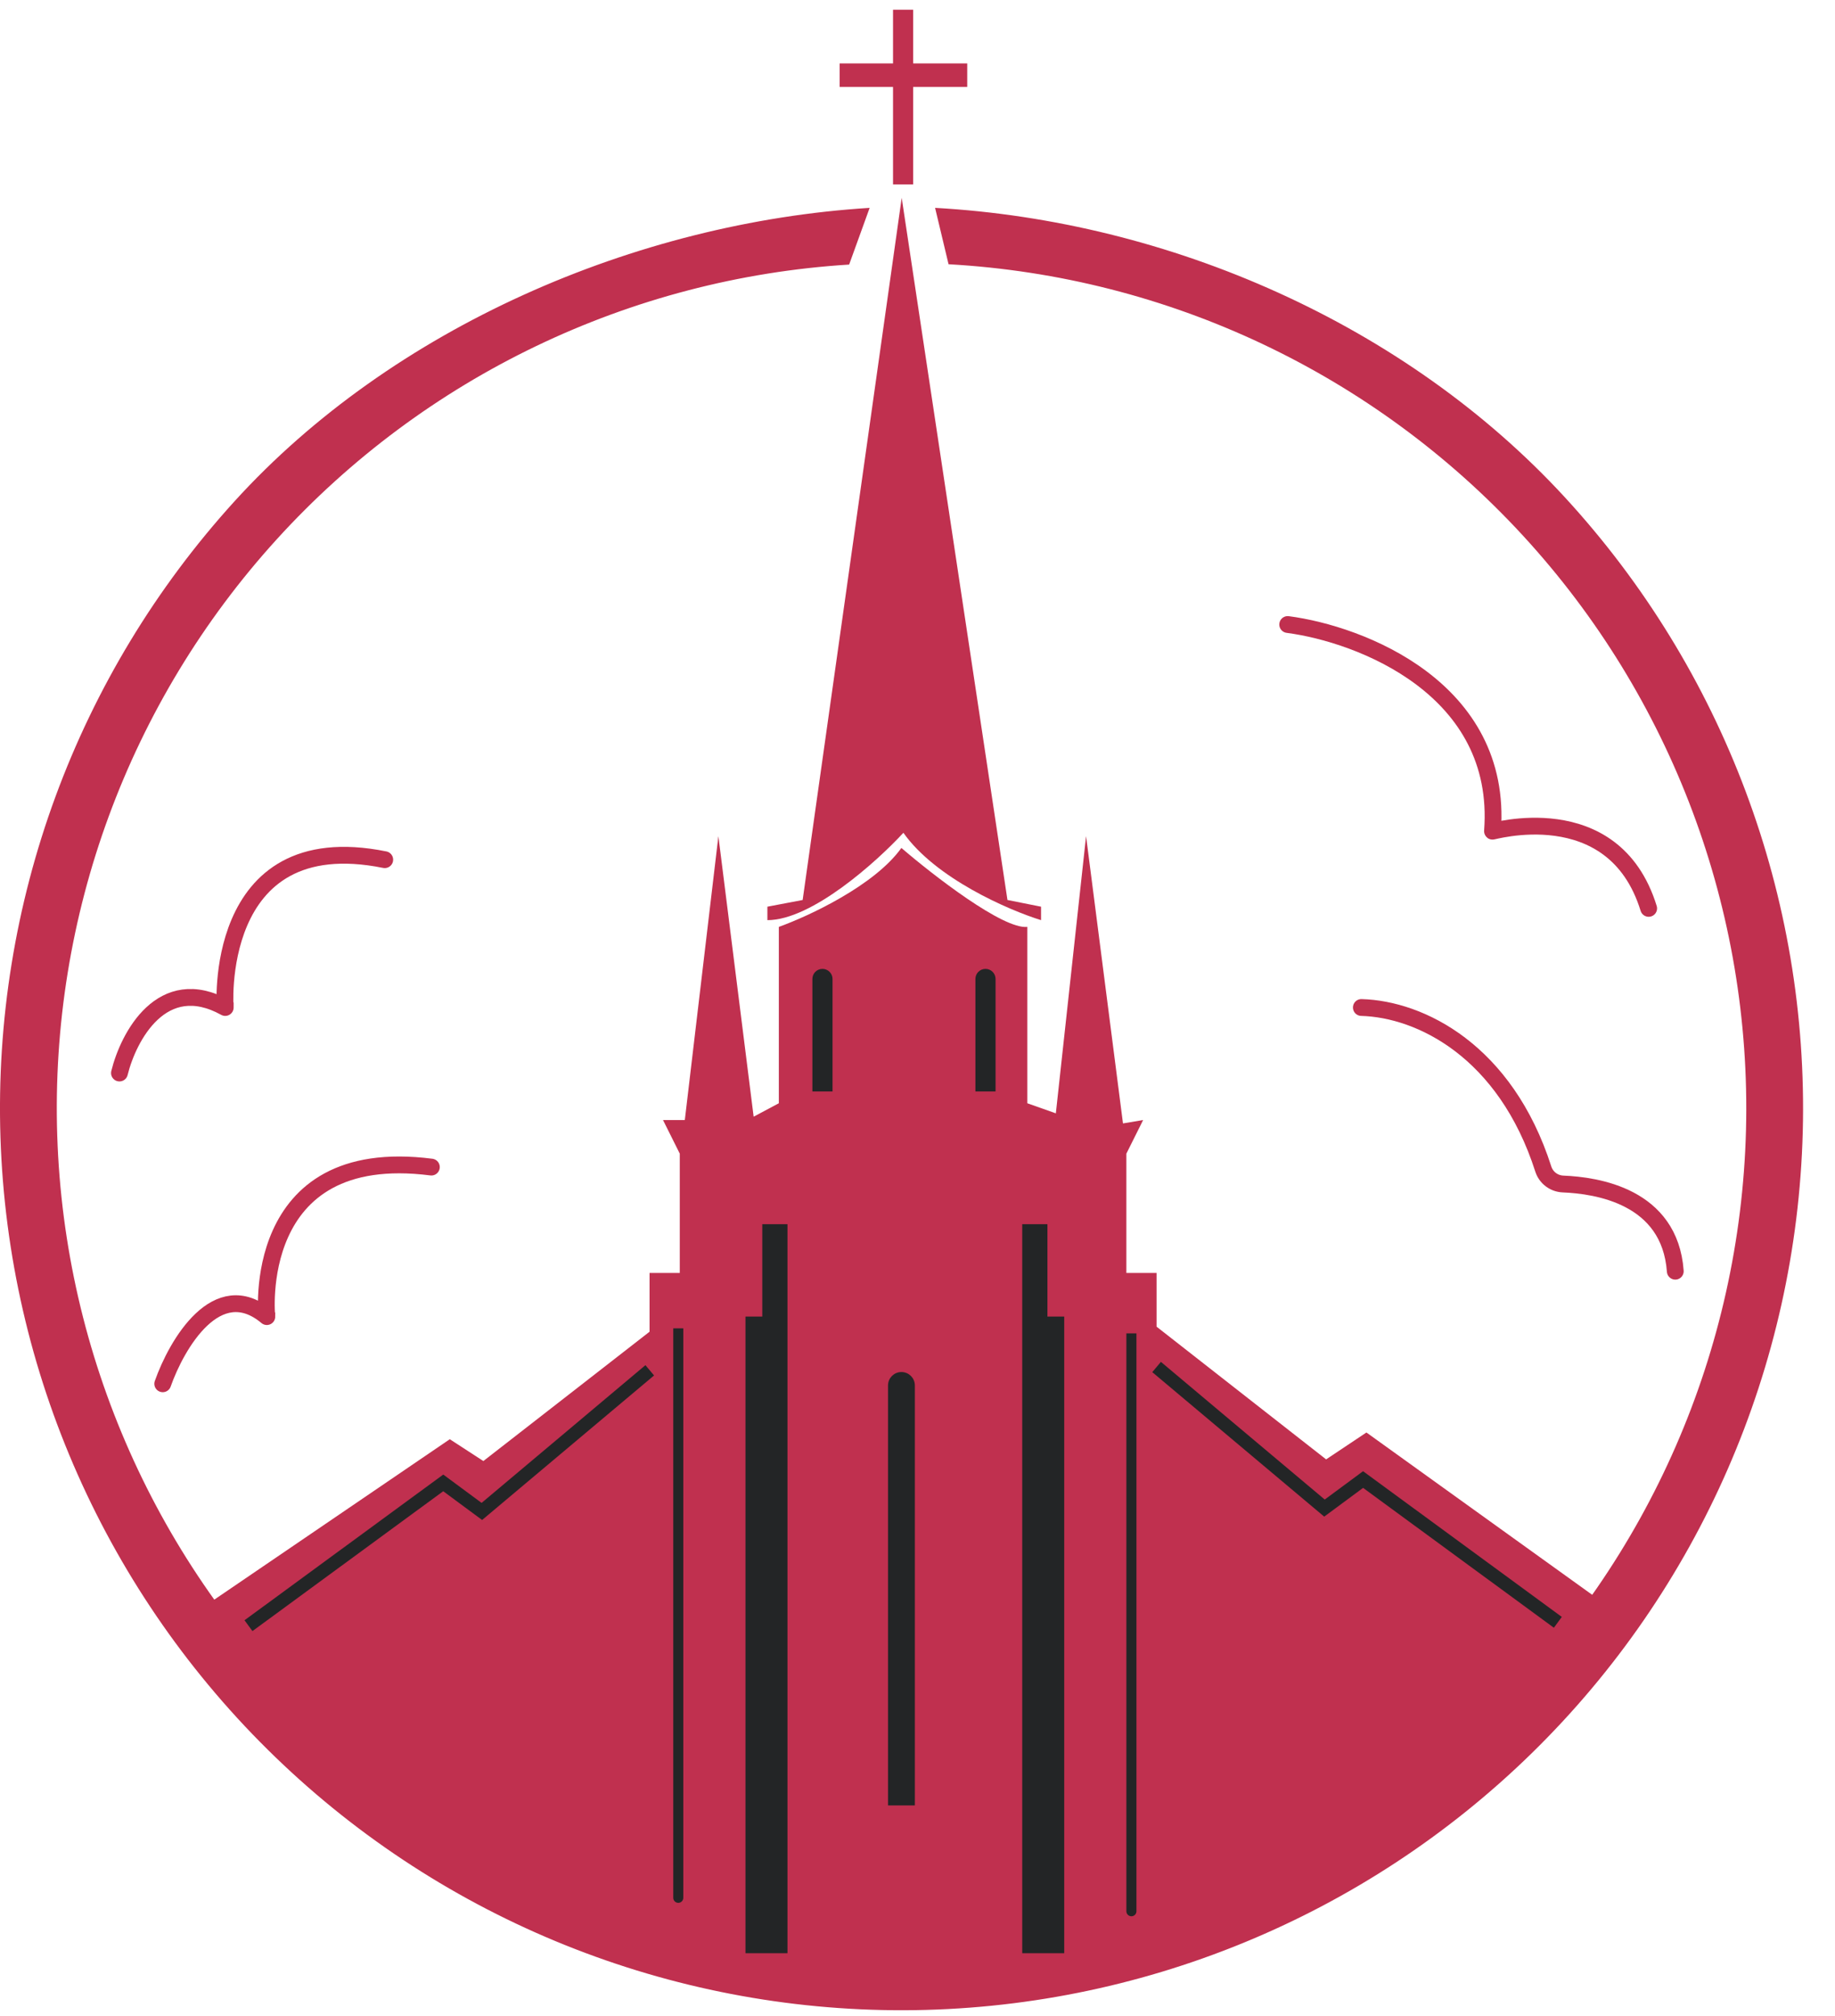 <svg width="51" height="56" viewBox="0 0 51 56" fill="none" xmlns="http://www.w3.org/2000/svg">
<path d="M37.836 27.985C39.48 28.03 41.842 29.195 42.893 32.473C42.971 32.714 43.19 32.878 43.443 32.888C44.371 32.926 46.409 33.221 46.561 35.31" stroke="#C0304F" stroke-width="0.467" stroke-linecap="round"/>
<path d="M3.32 29.805C3.569 28.794 4.505 27.015 6.26 27.985C6.26 28.125 5.84 22.899 10.693 23.879" stroke="#C0304F" stroke-width="0.467" stroke-linecap="round"/>
<path d="M4.523 38.437C4.912 37.333 6.035 35.413 7.416 36.571C7.416 36.617 6.903 31.765 11.989 32.418" stroke="#C0304F" stroke-width="0.467" stroke-linecap="round"/>
<path d="M35.789 17.347C37.811 17.611 41.78 19.129 41.481 23.086C41.388 23.133 44.841 22.059 45.821 25.232" stroke="#C0304F" stroke-width="0.467" stroke-linecap="round"/>
<path d="M24.17 5.774C17.665 6.178 10.906 9.101 6.52 13.922C2.135 18.744 -0.199 25.084 0.013 31.599C0.226 38.113 2.968 44.288 7.659 48.813C12.349 53.339 18.618 55.858 25.136 55.838C31.653 55.817 37.906 53.257 42.568 48.702C47.229 44.147 49.932 37.955 50.104 31.439C50.275 24.924 47.9 18.598 43.484 13.805C39.068 9.011 32.497 6.136 25.989 5.774L26.363 7.34C32.461 7.68 38.186 10.383 42.324 14.874C46.461 19.366 48.686 25.293 48.526 31.398C48.366 37.503 45.833 43.305 41.465 47.573C37.097 51.842 31.238 54.24 25.131 54.259C19.024 54.279 13.149 51.918 8.755 47.677C4.36 43.437 1.79 37.651 1.591 31.547C1.392 25.443 3.579 19.502 7.688 14.984C11.797 10.466 17.505 7.728 23.6 7.349L24.17 5.774Z" fill="#C0304F"/>
<path d="M12.501 39.977L5.922 44.456L6.109 45.296L7.275 46.649L12.034 50.709L17.867 53.881L22.719 55.094L28.552 54.861L33.451 53.788L38.77 51.035L43.903 45.949L44.276 44.316L37.977 39.79L36.857 40.537L32.145 36.851V35.358H31.305V32.045L31.771 31.111L31.211 31.205L30.185 23.226L29.345 30.925L28.552 30.645V25.746C27.88 25.82 25.939 24.315 25.052 23.553C24.306 24.598 22.47 25.45 21.646 25.746V30.645L20.946 31.018L19.966 23.226L19.033 31.111H18.427L18.893 32.045V35.358H18.053V36.991L13.434 40.583L12.501 39.977Z" fill="#C0304F"/>
<rect x="24.82" y="0.27" width="0.56" height="4.853" fill="#C0304F"/>
<rect x="23.336" y="1.762" width="3.546" height="0.653" fill="#C0304F"/>
<path d="M20.859 36.71V54.114H21.746V34.144H21.326V36.71H20.859Z" fill="#232526" stroke="#232526" stroke-width="0.28"/>
<path d="M29.438 36.71V54.114H28.551V34.144H28.971V36.71H29.438Z" fill="#232526" stroke="#232526" stroke-width="0.28"/>
<path d="M24.727 38.483V50.102H25.38V38.483C25.38 38.303 25.234 38.157 25.053 38.157C24.873 38.157 24.727 38.303 24.727 38.483Z" fill="#232526" stroke="#232526" stroke-width="0.093"/>
<path d="M18.712 52.715C18.712 52.792 18.774 52.855 18.852 52.855C18.929 52.855 18.991 52.792 18.991 52.715H18.712ZM18.712 36.897V52.715H18.991V36.897H18.712Z" fill="#232526"/>
<path d="M31.305 53.088C31.305 53.165 31.368 53.228 31.445 53.228C31.523 53.228 31.585 53.165 31.585 53.088L31.305 53.088ZM31.305 37.037L31.305 53.088L31.585 53.088L31.585 37.037L31.305 37.037Z" fill="#232526"/>
<path d="M6.906 45.156L12.319 41.19L13.392 41.983L18.058 38.063" stroke="#232526" stroke-width="0.373"/>
<path d="M43.297 45.063L37.884 41.097L36.811 41.89L32.145 37.971" stroke="#232526" stroke-width="0.373"/>
<path d="M22.625 27.192V30.271H23.092V27.192C23.092 27.063 22.987 26.959 22.858 26.959C22.73 26.959 22.625 27.063 22.625 27.192Z" fill="#232526" stroke="#232526" stroke-width="0.093"/>
<path d="M27.156 27.192V30.271H27.623V27.192C27.623 27.063 27.518 26.959 27.39 26.959C27.261 26.959 27.156 27.063 27.156 27.192Z" fill="#232526" stroke="#232526" stroke-width="0.093"/>
<path d="M21.328 25.185V25.559C22.56 25.559 24.361 23.941 25.108 23.132C26.003 24.401 28.032 25.279 28.934 25.559V25.185L28 24.999L25.061 5.495L22.308 24.999L21.328 25.185Z" fill="#C0304F"/>
</svg>
